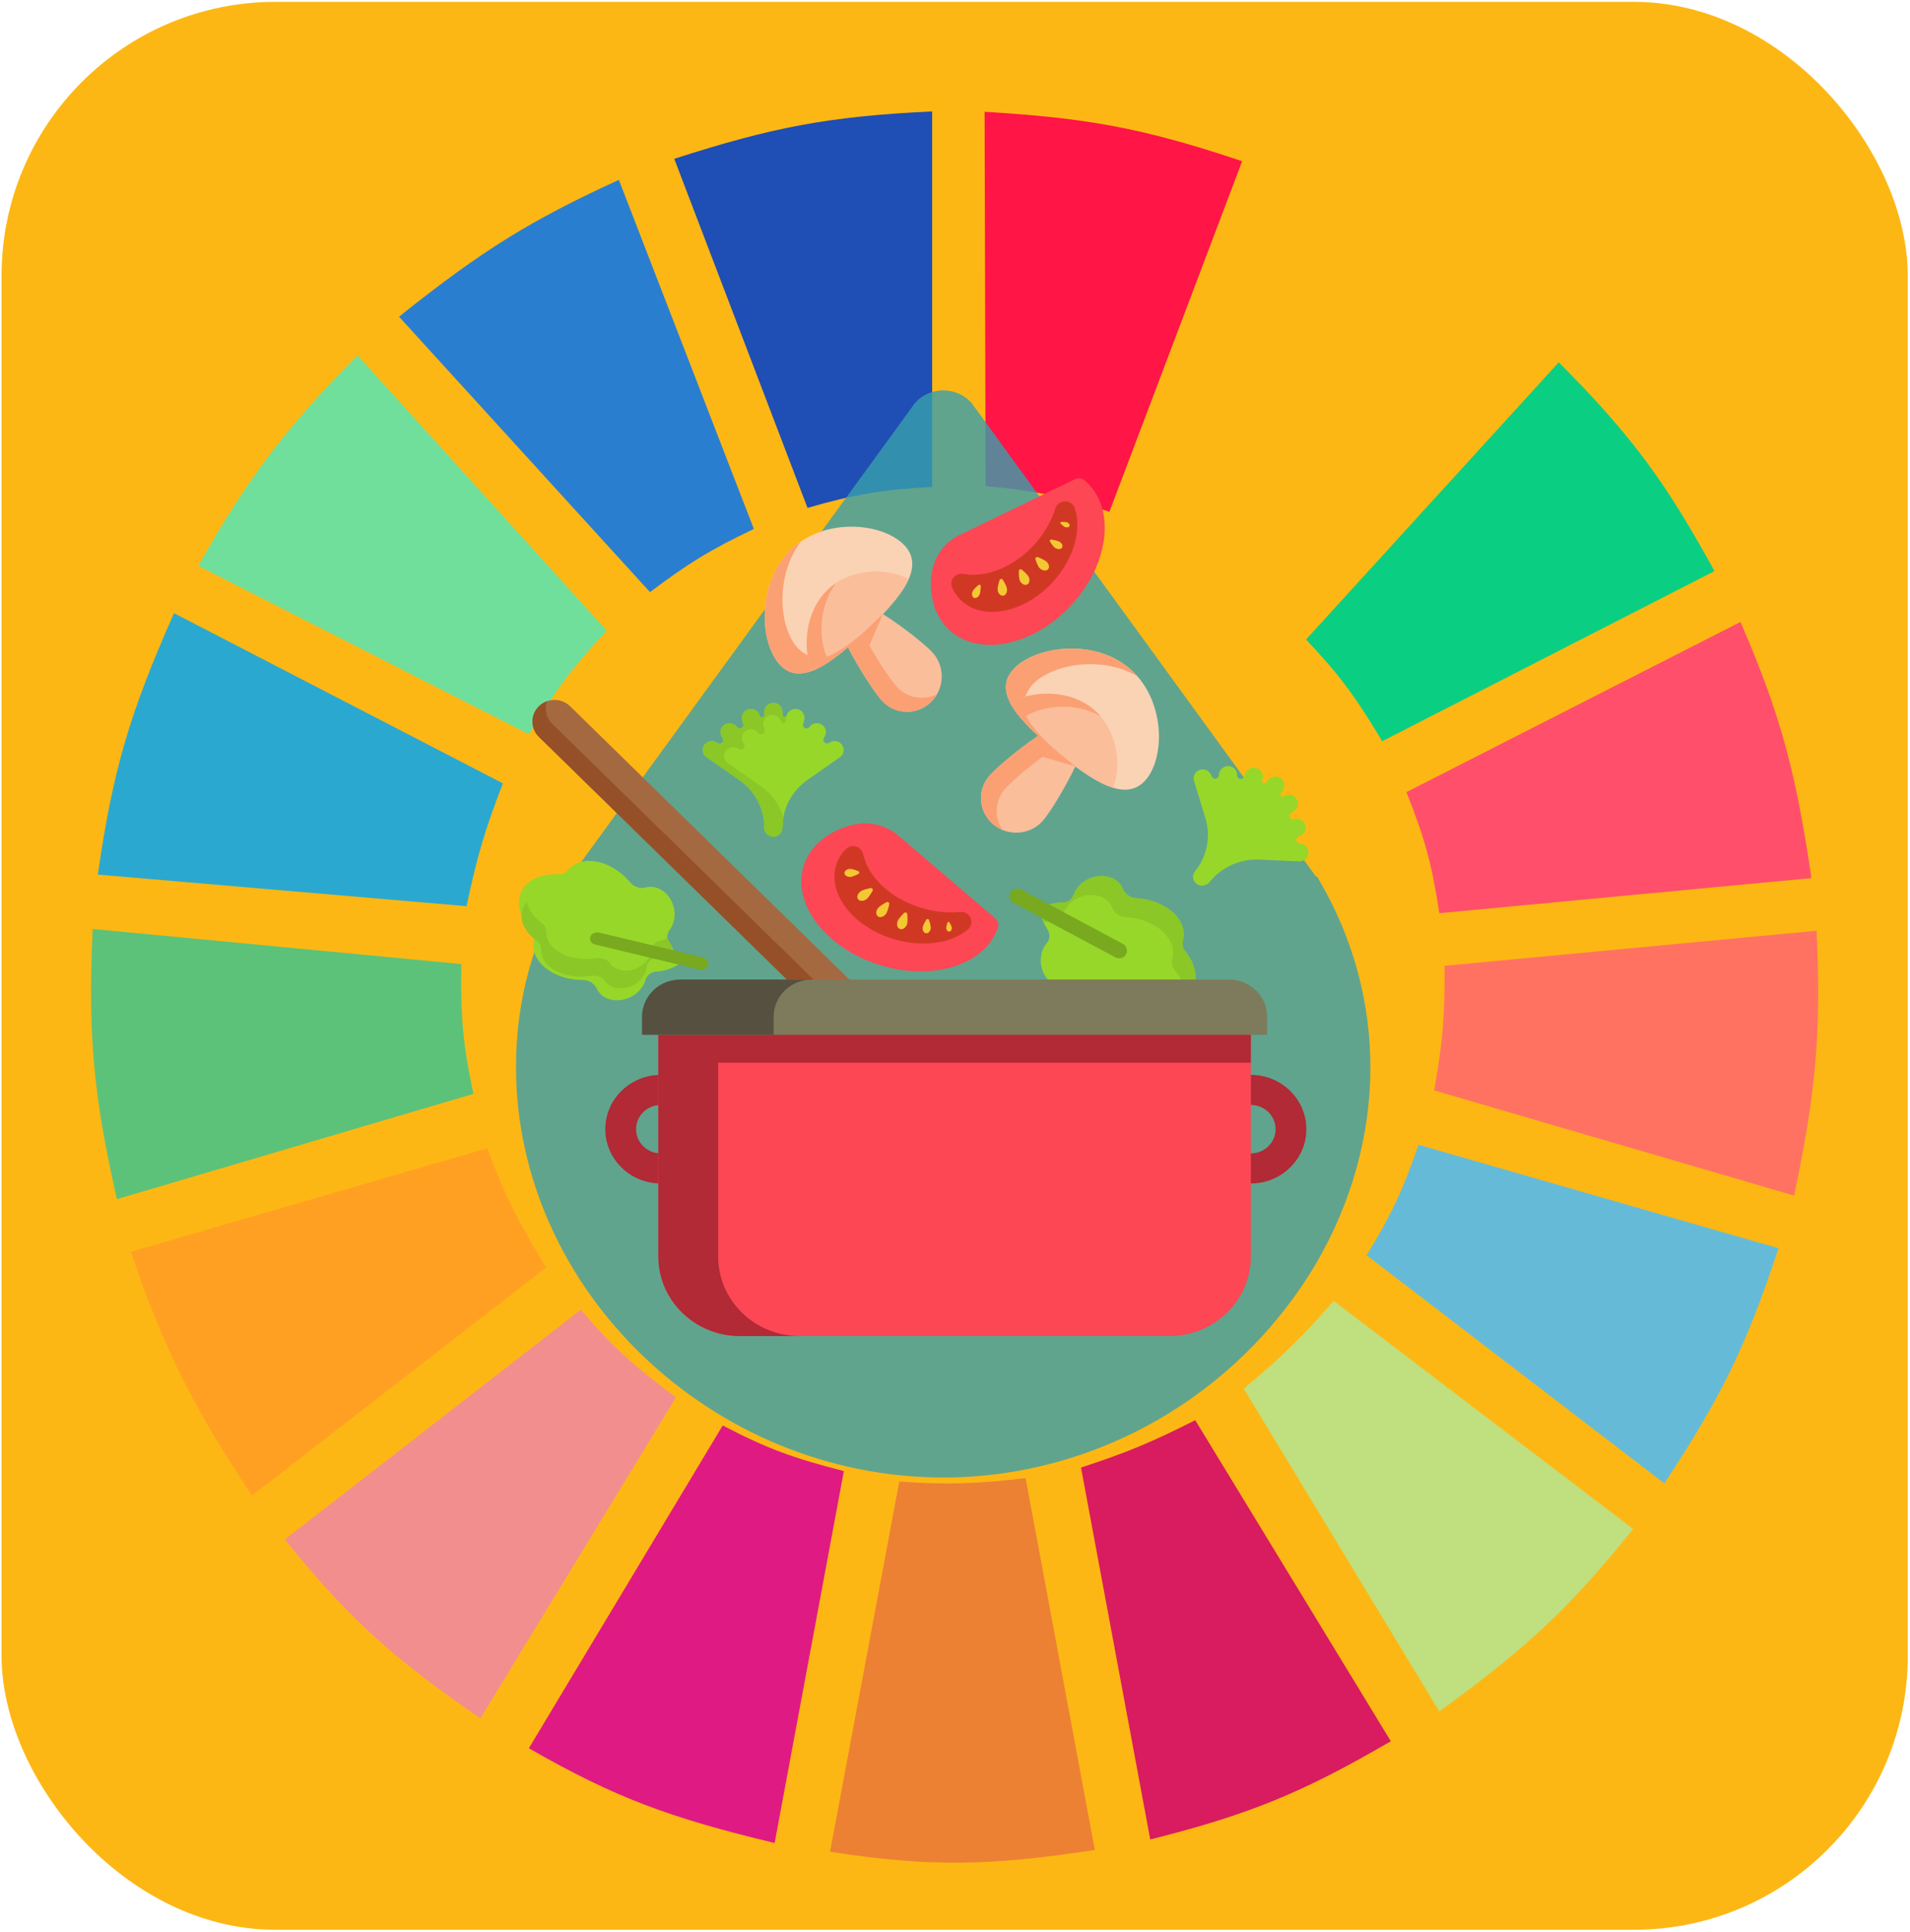 <svg width="687" height="695" viewBox="0 0 687 695" fill="none" xmlns="http://www.w3.org/2000/svg">
<rect x="0.562" y="0.665" width="685.626" height="693.507" rx="98.51" fill="#FDB714"/>
<g clip-path="url(#clip0)">
<path d="M290.457 182.707L242.519 57.123C277.329 45.946 297.485 41.857 335.283 40.084V175.134C317.318 176.142 307.475 177.763 290.457 182.707Z" fill="#1F4EB4"/>
<path d="M354.514 174.871L354.146 40.214C390.597 42.421 410.859 45.923 446.775 57.995L399.041 184.081C381.912 178.497 372.149 176.436 354.514 174.871Z" fill="#FF1546"/>
<path d="M416.838 191.542L465.399 65.327C499.925 81.079 517.073 92.682 545.712 115.813L456.06 216.785C442.041 205.58 433.658 199.839 416.838 191.542Z" fill="#FDB714"/>
<path d="M469.76 230.038L560.656 130.328C587.322 157.069 599.227 173.71 616.689 205.426L497.153 266.64C487.922 251.145 482.048 243.034 469.76 230.038Z" fill="#0ACF83"/>
<path d="M505.87 284.941L626.028 223.727C640.918 258.118 646.002 278.455 651.554 315.864L517.699 328.486C515.074 311.025 512.482 301.5 505.87 284.941Z" fill="#FF4F6A"/>
<path d="M515.829 392.224C518.826 375.458 519.781 365.714 519.565 347.418L653.419 334.796C655.081 371.482 653.255 392.33 645.326 430.089L515.829 392.224Z" fill="#FF7262"/>
<path d="M491.548 451.545C500.325 437.129 504.458 428.461 510.225 411.788L639.722 449.021C628.136 484.045 619.143 502.562 598.632 533.585L491.548 451.545Z" fill="#65BBD7"/>
<path d="M587.426 549.994L479.72 467.954C467.886 481.449 460.775 488.325 447.346 499.507L517.697 615.626C548.852 593.047 564.299 578.81 587.426 549.994Z" fill="#C0DF7E"/>
<path d="M500.266 626.354L429.914 510.867C414.651 518.58 405.712 522.394 388.824 527.906L413.727 661.694C449.405 652.7 468.365 644.925 500.266 626.354Z" fill="#D91B5F"/>
<path d="M323.453 532.955C341.199 534.117 351.15 533.77 368.901 531.692L393.805 665.481C355.741 671.216 334.826 671.687 298.55 666.112L323.453 532.955Z" fill="#EC8134"/>
<path d="M190.221 628.878L259.95 512.76C275.758 521.029 285.348 524.548 303.53 529.168L278.627 662.956C240.983 653.914 221.398 646.766 190.221 628.878Z" fill="#E01A83"/>
<path d="M102.436 553.78L208.897 471.109C220.768 485.077 228.489 491.741 243.139 502.663L172.787 618.15C141.994 596.865 126.222 583.199 102.436 553.78Z" fill="#F28E8E"/>
<path d="M90.608 538.003C69.432 505.851 59.549 486.818 47.027 450.283L175.279 413.05C181.684 430.3 186.543 439.636 196.447 455.963L90.608 538.003Z" fill="#FFA023"/>
<path d="M42.046 431.351C33.808 394.828 31.575 373.643 33.33 334.166L165.939 346.787C165.601 366.338 166.644 376.501 170.297 393.487L42.046 431.351Z" fill="#5CC279"/>
<path d="M35.198 314.602L167.808 325.962C171.487 308.565 174.245 298.882 180.882 281.786L62.592 220.572C46.87 256.032 40.637 276.562 35.198 314.602Z" fill="#2AA8D0"/>
<path d="M71.309 203.532C89.845 170.898 102.472 154.392 128.586 127.803L218.237 226.882C206.106 239.848 199.987 248.021 190.221 264.116L71.309 203.532Z" fill="#70DF9C"/>
<path d="M233.802 212.999C247.253 202.861 255.345 197.786 271.157 190.28L222.596 64.696C190.996 79.21 173.646 89.836 143.528 113.92L233.802 212.999Z" fill="#2A7ED0"/>
<g filter="url(#filter0_dd)">
<path opacity="0.8" d="M474.226 316.176C474.226 315.717 473.758 315.256 473.289 315.256L350.53 146.423C348.187 142.742 343.971 140.442 339.285 140.442C334.599 140.442 330.382 142.742 328.039 146.423L205.282 315.256C204.813 315.716 204.813 316.176 204.344 316.176C191.694 337.338 185.603 359.88 185.603 383.801C185.603 463.847 255.884 531.472 339.285 531.472C394.105 531.472 445.175 502.03 473.288 454.647C499.059 410.483 499.527 358.959 474.226 316.176Z" fill="#399FAC"/>
<path d="M412.847 376.723C404.881 376.723 398.791 382.703 398.791 390.523C398.791 423.186 371.616 449.868 338.349 449.868C330.383 449.868 324.293 455.848 324.293 463.669C324.293 471.489 330.384 477.469 338.349 477.469C387.078 477.469 426.904 438.366 426.904 390.522C426.903 382.703 420.813 376.723 412.847 376.723Z" fill="#00BBD3"/>
<path d="M325.75 372.168L314.507 383.173L193.837 265.063C190.733 262.024 190.733 257.097 193.837 254.058C196.942 251.019 201.975 251.019 205.08 254.058L325.75 372.168Z" fill="#A56941"/>
<path d="M196.781 252.241C195.707 252.616 194.697 253.216 193.837 254.058C190.733 257.096 190.733 262.023 193.837 265.062L314.507 383.173L319.307 378.474L198.637 260.364C196.392 258.166 195.779 254.985 196.781 252.241Z" fill="#965028"/>
<path d="M381.66 355.116C382.538 355.256 383.396 355.227 384.208 355.051C386.235 354.612 388.496 355.594 389.738 357.303C389.896 357.519 390.058 357.734 390.226 357.948C395.633 364.812 404.44 367.692 409.897 364.379C410.559 363.977 411.14 363.502 411.64 362.966C412.561 361.98 413.919 361.42 415.419 361.561C421.367 362.125 426.592 360.246 428.885 356.137C431.161 352.056 429.986 346.784 426.346 342.213C425.381 341.001 425.119 339.522 425.496 338.18C425.7 337.452 425.801 336.69 425.788 335.898C425.686 329.613 418.45 323.917 409.628 323.176C409.353 323.153 409.08 323.135 408.81 323.122C406.669 323.023 404.603 321.691 403.885 319.785C403.596 319.02 403.158 318.299 402.563 317.651C399.577 314.403 393.786 314.253 389.629 317.315C387.929 318.567 386.768 320.162 386.193 321.833C385.597 323.564 383.927 324.715 381.878 324.683C377.557 324.616 374.103 326.758 374.103 326.758C374.103 326.758 374.249 330.553 376.703 334.222C377.804 335.868 377.704 337.855 376.526 339.231C375.333 340.623 374.541 342.497 374.378 344.648C373.994 349.725 377.254 354.412 381.66 355.116Z" fill="#97D729"/>
<path d="M378.087 331.477C380.136 331.509 381.806 330.357 382.402 328.627C382.977 326.956 384.138 325.361 385.838 324.109C389.995 321.047 395.786 321.198 398.772 324.445C399.367 325.092 399.805 325.814 400.094 326.579C400.811 328.485 402.877 329.816 405.019 329.916C405.289 329.928 405.562 329.946 405.837 329.969C414.659 330.71 421.895 336.406 421.997 342.692C422.01 343.483 421.909 344.246 421.705 344.973C421.328 346.316 421.589 347.794 422.555 349.006C425.138 352.251 426.472 355.848 426.219 359.122C427.314 358.314 428.224 357.321 428.884 356.137C431.161 352.056 429.985 346.784 426.346 342.213C425.381 341.001 425.119 339.522 425.496 338.18C425.7 337.452 425.801 336.69 425.788 335.898C425.686 329.613 418.45 323.917 409.628 323.176C409.353 323.153 409.08 323.135 408.81 323.122C406.669 323.023 404.602 321.691 403.885 319.785C403.596 319.02 403.158 318.299 402.563 317.651C399.577 314.403 393.786 314.253 389.629 317.315C387.929 318.567 386.768 320.162 386.193 321.833C385.597 323.564 383.927 324.715 381.878 324.683C377.557 324.616 374.103 326.758 374.103 326.758C374.103 326.758 374.194 329.009 375.353 331.718C376.203 331.561 377.122 331.462 378.087 331.477Z" fill="#8BC727"/>
<path d="M363.235 323.168C363.032 322.491 363.092 321.738 363.465 321.069C364.211 319.732 365.923 319.241 367.289 319.971L403.891 339.536C405.257 340.266 405.76 341.942 405.013 343.278C404.267 344.615 402.556 345.107 401.19 344.377L364.587 324.812C363.905 324.447 363.438 323.845 363.235 323.168Z" fill="#78A91F"/>
<path d="M234.762 319.052C233.877 318.961 233.023 319.037 232.222 319.258C230.224 319.809 227.909 318.955 226.57 317.317C226.4 317.11 226.226 316.904 226.045 316.7C220.25 310.147 211.29 307.76 206.033 311.371C205.396 311.809 204.844 312.315 204.375 312.878C203.513 313.914 202.19 314.549 200.684 314.49C194.712 314.258 189.605 316.423 187.554 320.653C185.517 324.854 186.996 330.052 190.895 334.414C191.929 335.571 192.276 337.032 191.977 338.394C191.816 339.131 191.759 339.898 191.817 340.688C192.284 346.958 199.838 352.243 208.689 352.493C208.965 352.501 209.238 352.504 209.509 352.501C211.652 352.482 213.792 353.697 214.619 355.56C214.951 356.307 215.431 357.003 216.063 357.617C219.232 360.694 225.022 360.523 228.995 357.235C230.62 355.89 231.686 354.233 232.164 352.533C232.659 350.772 234.26 349.53 236.307 349.448C240.624 349.275 243.95 346.945 243.95 346.945C243.95 346.945 243.583 343.164 240.921 339.637C239.727 338.055 239.712 336.066 240.808 334.627C241.918 333.171 242.6 331.256 242.638 329.099C242.727 324.009 239.202 319.51 234.762 319.052Z" fill="#97D729"/>
<path d="M237.606 338.302C235.808 338.662 234.595 339.932 234.447 341.479C234.304 342.972 233.632 344.514 232.416 345.873C229.44 349.196 224.344 350.163 221.034 348.035C220.374 347.61 219.835 347.095 219.418 346.515C218.379 345.07 216.286 344.356 214.392 344.678C214.153 344.719 213.911 344.756 213.665 344.788C205.79 345.839 198.236 342.482 196.792 337.291C196.61 336.637 196.534 335.985 196.556 335.344C196.596 334.159 196.049 332.983 194.944 332.161C191.986 329.958 190.044 327.228 189.56 324.466C188.777 325.343 188.195 326.337 187.873 327.444C186.761 331.256 188.925 335.405 193.093 338.508C194.198 339.331 194.745 340.507 194.705 341.691C194.683 342.333 194.759 342.984 194.941 343.638C196.385 348.83 203.939 352.186 211.814 351.136C212.059 351.103 212.302 351.066 212.541 351.026C214.434 350.704 216.528 351.418 217.567 352.863C217.984 353.442 218.522 353.958 219.183 354.382C222.493 356.512 227.59 355.543 230.565 352.221C231.782 350.862 232.453 349.32 232.596 347.827C232.744 346.279 233.957 345.009 235.755 344.649C239.547 343.889 242.107 341.462 242.107 341.462C242.107 341.462 241.542 339.613 239.944 337.586C239.235 337.876 238.453 338.132 237.606 338.302Z" fill="#8BC727"/>
<path d="M254.467 345.478C254.795 345.978 254.9 346.584 254.704 347.18C254.312 348.37 252.864 349.065 251.471 348.731L214.13 339.786C212.736 339.452 211.925 338.216 212.317 337.025C212.709 335.834 214.157 335.14 215.55 335.473L252.891 344.419C253.588 344.585 254.139 344.978 254.467 345.478Z" fill="#78A91F"/>
<path d="M237.676 425.718C226.671 425.718 217.718 416.956 217.718 406.184C217.718 395.413 226.671 386.65 237.676 386.65C248.68 386.65 257.633 395.413 257.633 406.184C257.633 416.956 248.68 425.718 237.676 425.718ZM237.676 397.479C232.772 397.479 228.781 401.384 228.781 406.184C228.781 410.984 232.771 414.89 237.676 414.89C242.58 414.89 246.57 410.984 246.57 406.184C246.57 401.384 242.58 397.479 237.676 397.479Z" fill="#B12A35"/>
<path d="M449.917 425.718C438.913 425.718 429.96 416.956 429.96 406.184C429.96 395.413 438.913 386.65 449.917 386.65C460.922 386.65 469.875 395.413 469.875 406.184C469.875 416.956 460.922 425.718 449.917 425.718ZM449.917 397.479C445.013 397.479 441.023 401.384 441.023 406.184C441.023 410.984 445.013 414.89 449.917 414.89C454.821 414.89 458.811 410.984 458.811 406.184C458.811 401.384 454.821 397.479 449.917 397.479Z" fill="#B12A35"/>
<path d="M420.63 480.601H266.08C249.904 480.601 236.792 467.766 236.792 451.934V360.008H449.919V451.934C449.919 467.766 436.806 480.601 420.63 480.601Z" fill="#FD4755"/>
<path d="M258.307 451.934V382.267H449.919V360.008H236.792V451.934C236.792 467.766 249.905 480.6 266.08 480.6H287.595C271.42 480.601 258.307 467.766 258.307 451.934Z" fill="#B12A35"/>
<path d="M442.092 352.374H244.625C237.067 352.374 230.939 358.371 230.939 365.77V372.219H455.777V365.77C455.777 358.371 449.65 352.374 442.092 352.374Z" fill="#7E7A5C"/>
<path d="M291.951 352.374H244.625C237.067 352.374 230.939 358.371 230.939 365.77V372.219H278.265V365.77C278.265 358.371 284.392 352.374 291.951 352.374Z" fill="#565041"/>
<path d="M412.121 280.533C404.954 288.857 393.196 281.223 379.972 270.318C366.749 259.412 357.067 249.366 364.233 241.04C371.4 232.716 392.699 229.265 405.924 240.17C419.147 251.076 419.287 272.208 412.121 280.533Z" fill="#FAD2B4"/>
<path d="M371.028 246.646C377.569 239.047 395.882 235.516 409.084 243.25C408.126 242.158 407.077 241.124 405.924 240.172C392.7 229.267 371.4 232.718 364.233 241.042C357.067 249.367 366.749 259.414 379.973 270.32C381.126 271.271 382.268 272.196 383.398 273.089C371.984 263.278 364.487 254.245 371.028 246.646Z" fill="#FAA073"/>
<path d="M400.374 283.366C403.513 275.422 402.016 262.341 393.14 255.021C384.265 247.702 370.84 248.477 363.374 252.853C365.316 256.602 368.921 260.554 373.41 264.659C365.803 269.81 358.142 276.414 355.814 279.119C351.301 284.362 351.985 292.193 357.341 296.61C362.697 301.028 370.698 300.358 375.211 295.115C377.54 292.41 382.888 283.9 386.785 275.688C391.678 279.323 396.269 282.129 400.374 283.366Z" fill="#FABE9B"/>
<path d="M361.476 283.787C363.805 281.082 371.466 274.479 379.072 269.327C374.583 265.223 370.979 261.271 369.036 257.521C375.693 253.619 387.083 252.586 395.765 257.594C394.973 256.678 394.102 255.814 393.14 255.02C384.265 247.7 370.84 248.475 363.374 252.851C365.316 256.6 368.921 260.552 373.41 264.657C365.803 269.808 358.142 276.412 355.814 279.117C351.301 284.36 351.985 292.191 357.341 296.608C358.326 297.42 359.401 298.059 360.527 298.531C357.572 294.068 357.793 288.066 361.476 283.787Z" fill="#FAA073"/>
<path d="M386.783 275.686L379.071 269.326L374.983 272.223L386.783 275.686Z" fill="#FAA073"/>
<path d="M325.462 196.318C332.851 204.445 323.84 215.185 311.404 226.981C298.968 238.777 287.817 247.161 280.427 239.034C273.038 230.906 272.209 209.345 284.645 197.549C297.081 185.753 318.073 188.19 325.462 196.318Z" fill="#FAD2B4"/>
<path d="M286.817 232.969C280.072 225.551 278.8 206.944 288.085 194.783C286.884 195.601 285.731 196.515 284.645 197.544C272.209 209.34 273.038 230.902 280.427 239.03C287.816 247.158 298.968 238.772 311.404 226.977C312.49 225.948 313.547 224.927 314.571 223.915C303.442 234.047 293.562 240.387 286.817 232.969Z" fill="#FAA073"/>
<path d="M326.841 208.323C319.339 204.239 306.172 204.131 297.825 212.048C289.479 219.965 288.611 233.384 292.044 241.328C296.003 239.857 300.365 236.761 304.986 232.806C309.172 240.984 314.792 249.393 317.193 252.033C321.847 257.152 329.703 257.427 334.74 252.65C339.778 247.872 340.088 239.849 335.435 234.731C333.033 232.09 325.239 225.744 317.563 220.875C321.767 216.461 325.112 212.246 326.841 208.323Z" fill="#FABE9B"/>
<path d="M322.515 246.982C320.114 244.341 314.494 235.932 310.307 227.755C305.687 231.71 301.325 234.806 297.366 236.277C294.305 229.195 294.668 217.763 300.696 209.756C299.691 210.431 298.727 211.19 297.821 212.048C289.475 219.965 288.607 233.384 292.041 241.328C295.999 239.857 300.361 236.761 304.982 232.806C309.168 240.984 314.788 249.393 317.19 252.033C321.843 257.152 329.699 257.427 334.736 252.65C335.662 251.771 336.428 250.782 337.033 249.722C332.243 252.11 326.313 251.16 322.515 246.982Z" fill="#FAA073"/>
<path d="M317.559 220.875L310.307 227.755L312.684 232.165L317.559 220.875Z" fill="#FAA073"/>
<path d="M278.409 300.997C280.1 300.887 281.468 299.275 281.468 297.616C281.468 290.838 284.812 284.478 290.447 280.538L302.098 272.393C303.572 271.363 303.913 269.358 302.861 267.916C301.81 266.468 299.76 266.139 298.287 267.169C297.052 268.032 295.528 266.552 296.399 265.337L296.414 265.315C297.398 263.943 297.25 262.014 295.947 260.926C294.452 259.677 292.225 259.981 291.124 261.518C290.303 262.665 288.472 261.808 288.868 260.462L289.226 259.244C289.7 257.633 288.92 255.856 287.326 255.243C285.498 254.538 283.493 255.534 282.962 257.337C282.857 257.694 282.499 257.921 282.124 257.869C281.748 257.817 281.469 257.503 281.469 257.131V256.198C281.469 254.522 280.217 253.025 278.512 252.866C276.556 252.683 274.91 254.184 274.91 256.061V257.227C274.91 257.628 274.609 257.968 274.203 258.025C273.798 258.082 273.411 257.838 273.296 257.454C272.813 255.845 271.181 254.754 269.498 255.072C267.569 255.436 266.422 257.329 266.962 259.131L267.353 260.433C267.529 261.018 267.246 261.642 266.686 261.908C266.125 262.174 265.45 262.004 265.09 261.506C263.979 259.975 261.755 259.681 260.266 260.935C258.967 262.029 258.827 263.96 259.818 265.328L259.899 265.441C260.272 265.957 260.211 266.661 259.755 267.108C259.298 267.555 258.578 267.615 258.051 267.249C256.673 266.292 254.727 266.397 253.598 267.628C252.394 268.942 252.512 270.877 253.709 272.049C253.838 272.175 253.98 272.293 254.134 272.4L265.873 280.549C271.542 284.484 274.91 290.865 274.91 297.667V297.794C274.91 298.681 275.278 299.483 275.871 300.064C276.511 300.691 277.417 301.06 278.409 300.997Z" fill="#97D729"/>
<path d="M430.565 318.054C431.966 318.989 434.059 318.546 435.104 317.24C439.375 311.906 446.016 308.919 452.934 309.22L467.237 309.842C469.047 309.922 470.579 308.55 470.659 306.779C470.744 305.005 469.338 303.509 467.529 303.43C466.014 303.364 465.747 301.279 467.198 300.849L467.224 300.841C468.863 300.354 469.962 298.746 469.622 297.103C469.232 295.218 467.288 294.113 465.454 294.658C464.084 295.065 463.183 293.285 464.343 292.464L465.393 291.722C466.781 290.74 467.286 288.87 466.418 287.425C465.423 285.767 463.218 285.34 461.663 286.439C461.356 286.656 460.932 286.619 460.669 286.352C460.406 286.084 460.384 285.668 460.618 285.375L461.206 284.641C462.262 283.322 462.22 281.388 460.979 280.233C459.555 278.908 457.313 279.096 456.13 280.573L455.396 281.491C455.143 281.807 454.691 281.892 454.336 281.692C453.981 281.493 453.83 281.067 453.981 280.695C454.615 279.138 454.018 277.293 452.494 276.527C450.746 275.649 448.65 276.447 447.94 278.191L447.427 279.452C447.196 280.019 446.581 280.339 445.972 280.21C445.363 280.081 444.939 279.539 444.969 278.93C445.06 277.055 443.494 275.48 441.532 275.568C439.82 275.645 438.493 277.08 438.411 278.755L438.404 278.894C438.372 279.525 437.881 280.043 437.24 280.119C436.598 280.195 435.994 279.807 435.81 279.201C435.328 277.615 433.73 276.523 432.066 276.811C430.29 277.118 429.163 278.712 429.367 280.357C429.389 280.535 429.426 280.713 429.48 280.89L433.585 294.391C435.567 300.912 434.197 307.967 429.91 313.322L429.83 313.422C429.271 314.12 429.055 314.973 429.156 315.788C429.265 316.668 429.744 317.506 430.565 318.054Z" fill="#97D729"/>
<path d="M281.775 294.119C280.46 289.556 277.595 285.5 273.55 282.692L261.811 274.543C261.657 274.436 261.515 274.319 261.386 274.192C260.189 273.02 260.071 271.085 261.275 269.771C262.404 268.54 264.35 268.435 265.728 269.392C266.255 269.758 266.975 269.698 267.432 269.251C267.889 268.804 267.95 268.1 267.576 267.584L267.495 267.471C266.505 266.103 266.644 264.172 267.943 263.079C269.432 261.825 271.656 262.119 272.767 263.649C273.127 264.147 273.802 264.317 274.363 264.051C274.924 263.785 275.206 263.162 275.031 262.576L274.64 261.274C274.099 259.472 275.246 257.579 277.176 257.215C278.857 256.897 280.49 257.988 280.972 259.597C281.088 259.982 281.474 260.225 281.88 260.168C282.286 260.111 282.587 259.771 282.587 259.37V258.204C282.587 258.05 282.614 257.904 282.635 257.756C282.487 257.848 282.308 257.891 282.123 257.865C281.748 257.813 281.468 257.499 281.468 257.127V256.195C281.468 254.518 280.216 253.021 278.511 252.862C276.555 252.679 274.91 254.18 274.91 256.057V257.223C274.91 257.624 274.608 257.964 274.203 258.021C273.797 258.078 273.41 257.834 273.295 257.45C272.812 255.841 271.18 254.751 269.498 255.068C267.569 255.432 266.422 257.325 266.962 259.127L267.353 260.429C267.529 261.014 267.246 261.638 266.686 261.904C266.125 262.17 265.45 262 265.09 261.502C263.979 259.971 261.755 259.677 260.266 260.931C258.967 262.025 258.827 263.956 259.818 265.324L259.899 265.437C260.272 265.953 260.211 266.658 259.755 267.104C259.298 267.551 258.578 267.611 258.051 267.245C256.673 266.288 254.727 266.393 253.598 267.624C252.394 268.938 252.512 270.873 253.709 272.045C253.838 272.171 253.98 272.289 254.134 272.396L265.873 280.545C271.542 284.48 274.91 290.861 274.91 297.664V297.791C274.91 298.677 275.278 299.479 275.871 300.06C276.512 300.688 277.417 301.058 278.409 300.993C280.101 300.884 281.469 299.272 281.469 297.612C281.469 296.431 281.577 295.264 281.775 294.119Z" fill="#8BC727"/>
<path d="M357.942 330.323L323.075 300.53C318.074 296.256 311.15 295.131 304.856 297.199C304.823 297.21 304.791 297.22 304.758 297.23C297.212 299.665 291.453 304.446 289.205 311.053C284.602 324.586 296.472 340.641 315.718 346.912C334.963 353.184 354.297 347.297 358.9 333.764C359.318 332.533 358.94 331.177 357.942 330.323Z" fill="#FD4755"/>
<path d="M330.614 326.34C319.792 322.814 312.111 315.135 310.471 307.247C310.197 305.93 309.198 304.871 307.879 304.499C306.559 304.128 305.137 304.504 304.191 305.478C302.696 307.016 301.557 308.814 300.865 310.847C297.437 320.926 306.277 332.884 320.612 337.555C331.233 341.016 341.899 339.501 348.096 334.388C349.332 333.368 349.745 331.678 349.113 330.221C348.481 328.764 346.951 327.877 345.343 328.04C340.75 328.507 335.68 327.992 330.614 326.34Z" fill="#D13824"/>
<path d="M305.724 312.548C306.398 312.52 307.741 312.987 308.709 313.365C308.919 313.447 309.06 313.642 309.07 313.864C309.079 314.085 308.955 314.291 308.752 314.391C307.82 314.847 306.523 315.422 305.848 315.449C304.721 315.496 303.78 314.884 303.745 314.083C303.711 313.281 304.596 312.594 305.724 312.548Z" fill="#F4C833"/>
<path d="M309.554 320.632C310.206 320.157 311.864 319.73 313.089 319.465C313.355 319.407 313.631 319.508 313.793 319.722C313.956 319.936 313.975 320.223 313.842 320.456C313.231 321.529 312.338 322.961 311.685 323.436C310.596 324.229 309.236 324.245 308.647 323.471C308.058 322.697 308.464 321.425 309.554 320.632Z" fill="#F4C833"/>
<path d="M315.801 326.662C316.286 326.023 317.747 325.147 318.842 324.547C319.08 324.416 319.374 324.435 319.592 324.594C319.811 324.753 319.914 325.023 319.856 325.283C319.586 326.483 319.153 328.106 318.668 328.745C317.859 329.813 316.561 330.211 315.769 329.636C314.978 329.061 314.991 327.729 315.801 326.662Z" fill="#F4C833"/>
<path d="M322.867 331.328C323.142 330.579 324.281 329.326 325.152 328.441C325.34 328.249 325.627 328.183 325.884 328.273C326.14 328.363 326.319 328.592 326.34 328.858C326.437 330.082 326.503 331.759 326.228 332.508C325.769 333.759 324.645 334.509 323.717 334.183C322.79 333.857 322.409 332.579 322.867 331.328Z" fill="#F4C833"/>
<path d="M331.873 333.583C331.95 332.937 332.622 331.734 333.148 330.873C333.262 330.686 333.478 330.582 333.699 330.608C333.921 330.633 334.106 330.784 334.173 330.992C334.48 331.949 334.848 333.272 334.77 333.918C334.64 334.996 333.887 335.795 333.087 335.703C332.287 335.61 331.743 334.661 331.873 333.583Z" fill="#F4C833"/>
<path d="M340.346 333.848C340.308 333.405 340.589 332.508 340.82 331.86C340.871 331.719 341 331.62 341.152 331.608C341.304 331.595 341.449 331.67 341.523 331.801C341.864 332.401 342.297 333.238 342.335 333.681C342.4 334.421 342.007 335.059 341.458 335.105C340.909 335.151 340.411 334.588 340.346 333.848Z" fill="#F4C833"/>
<path d="M386.572 172.398L345.084 192.479C339.133 195.359 335.414 201.186 334.949 207.669C334.947 207.702 334.945 207.735 334.942 207.768C334.343 215.523 336.643 222.564 342.014 227.131C353.016 236.485 372.718 231.917 386.02 216.929C399.322 201.94 401.188 182.206 390.186 172.852C389.186 172.002 387.761 171.823 386.572 172.398Z" fill="#FD4755"/>
<path d="M372.327 195.566C364.847 203.993 354.655 207.99 346.583 206.445C345.236 206.186 343.853 206.683 342.996 207.733C342.139 208.783 341.949 210.213 342.504 211.442C343.382 213.383 344.641 215.103 346.294 216.508C354.487 223.475 369.161 220.073 379.069 208.91C386.41 200.637 389.074 190.416 386.628 182.853C386.14 181.344 384.704 180.322 383.087 180.334C381.47 180.346 380.046 181.389 379.583 182.905C378.26 187.236 375.829 191.621 372.327 195.566Z" fill="#D13824"/>
<path d="M349.898 212.592C350.181 212.005 351.169 211.091 351.917 210.452C352.079 210.314 352.303 210.288 352.488 210.387C352.673 210.487 352.785 210.691 352.775 210.912C352.726 211.925 352.608 213.304 352.325 213.891C351.853 214.87 350.927 215.373 350.256 215.015C349.585 214.656 349.426 213.571 349.898 212.592Z" fill="#F4C833"/>
<path d="M358.836 212.192C358.742 211.426 359.162 209.85 359.513 208.709C359.589 208.462 359.803 208.281 360.059 208.248C360.315 208.215 360.566 208.336 360.699 208.557C361.314 209.573 362.099 210.993 362.192 211.759C362.349 213.038 361.724 214.172 360.797 214.292C359.87 214.412 358.992 213.471 358.836 212.192Z" fill="#F4C833"/>
<path d="M366.83 208.882C366.51 208.193 366.449 206.6 366.453 205.434C366.454 205.18 366.61 204.95 366.851 204.846C367.093 204.742 367.375 204.783 367.572 204.951C368.479 205.726 369.674 206.829 369.996 207.519C370.531 208.67 370.257 209.908 369.383 210.285C368.509 210.661 367.366 210.034 366.83 208.882Z" fill="#F4C833"/>
<path d="M373.898 204.316C373.366 203.76 372.802 202.286 372.434 201.194C372.354 200.957 372.433 200.698 372.635 200.533C372.837 200.369 373.125 200.328 373.37 200.431C374.5 200.903 376.016 201.603 376.548 202.159C377.436 203.086 377.562 204.321 376.83 204.917C376.099 205.512 374.786 205.243 373.898 204.316Z" fill="#F4C833"/>
<path d="M379.487 197.08C378.949 196.73 378.198 195.66 377.683 194.857C377.571 194.683 377.581 194.465 377.71 194.3C377.838 194.135 378.06 194.054 378.277 194.093C379.276 194.274 380.629 194.57 381.167 194.919C382.064 195.502 382.416 196.459 381.953 197.056C381.489 197.651 380.385 197.663 379.487 197.08Z" fill="#F4C833"/>
<path d="M383.026 189.577C382.613 189.41 381.948 188.788 381.482 188.315C381.38 188.212 381.354 188.065 381.416 187.938C381.477 187.812 381.613 187.729 381.764 187.728C382.461 187.724 383.413 187.751 383.826 187.918C384.515 188.195 384.896 188.792 384.675 189.25C384.454 189.708 383.715 189.855 383.026 189.577Z" fill="#F4C833"/>
</g>
</g>
<defs>
<filter id="filter0_dd" x="142.416" y="104.979" width="386.157" height="470.981" filterUnits="userSpaceOnUse" color-interpolation-filters="sRGB">
<feFlood flood-opacity="0" result="BackgroundImageFix"/>
<feColorMatrix in="SourceAlpha" type="matrix" values="0 0 0 0 0 0 0 0 0 0 0 0 0 0 0 0 0 0 127 0"/>
<feOffset dx="19.702" dy="19.702"/>
<feGaussianBlur stdDeviation="7.881"/>
<feColorMatrix type="matrix" values="0 0 0 0 0 0 0 0 0 0 0 0 0 0 0 0 0 0 0.25 0"/>
<feBlend mode="normal" in2="BackgroundImageFix" result="effect1_dropShadow"/>
<feColorMatrix in="SourceAlpha" type="matrix" values="0 0 0 0 0 0 0 0 0 0 0 0 0 0 0 0 0 0 127 0"/>
<feOffset dx="-19.702" dy="-19.702"/>
<feGaussianBlur stdDeviation="7.881"/>
<feColorMatrix type="matrix" values="0 0 0 0 0 0 0 0 0 0 0 0 0 0 0 0 0 0 0.25 0"/>
<feBlend mode="normal" in2="effect1_dropShadow" result="effect2_dropShadow"/>
<feBlend mode="normal" in="SourceGraphic" in2="effect2_dropShadow" result="shape"/>
</filter>
<clipPath id="clip0">
<rect width="622.58" height="646.222" fill="white" transform="translate(32.086 24.307)"/>
</clipPath>
</defs>
</svg>
